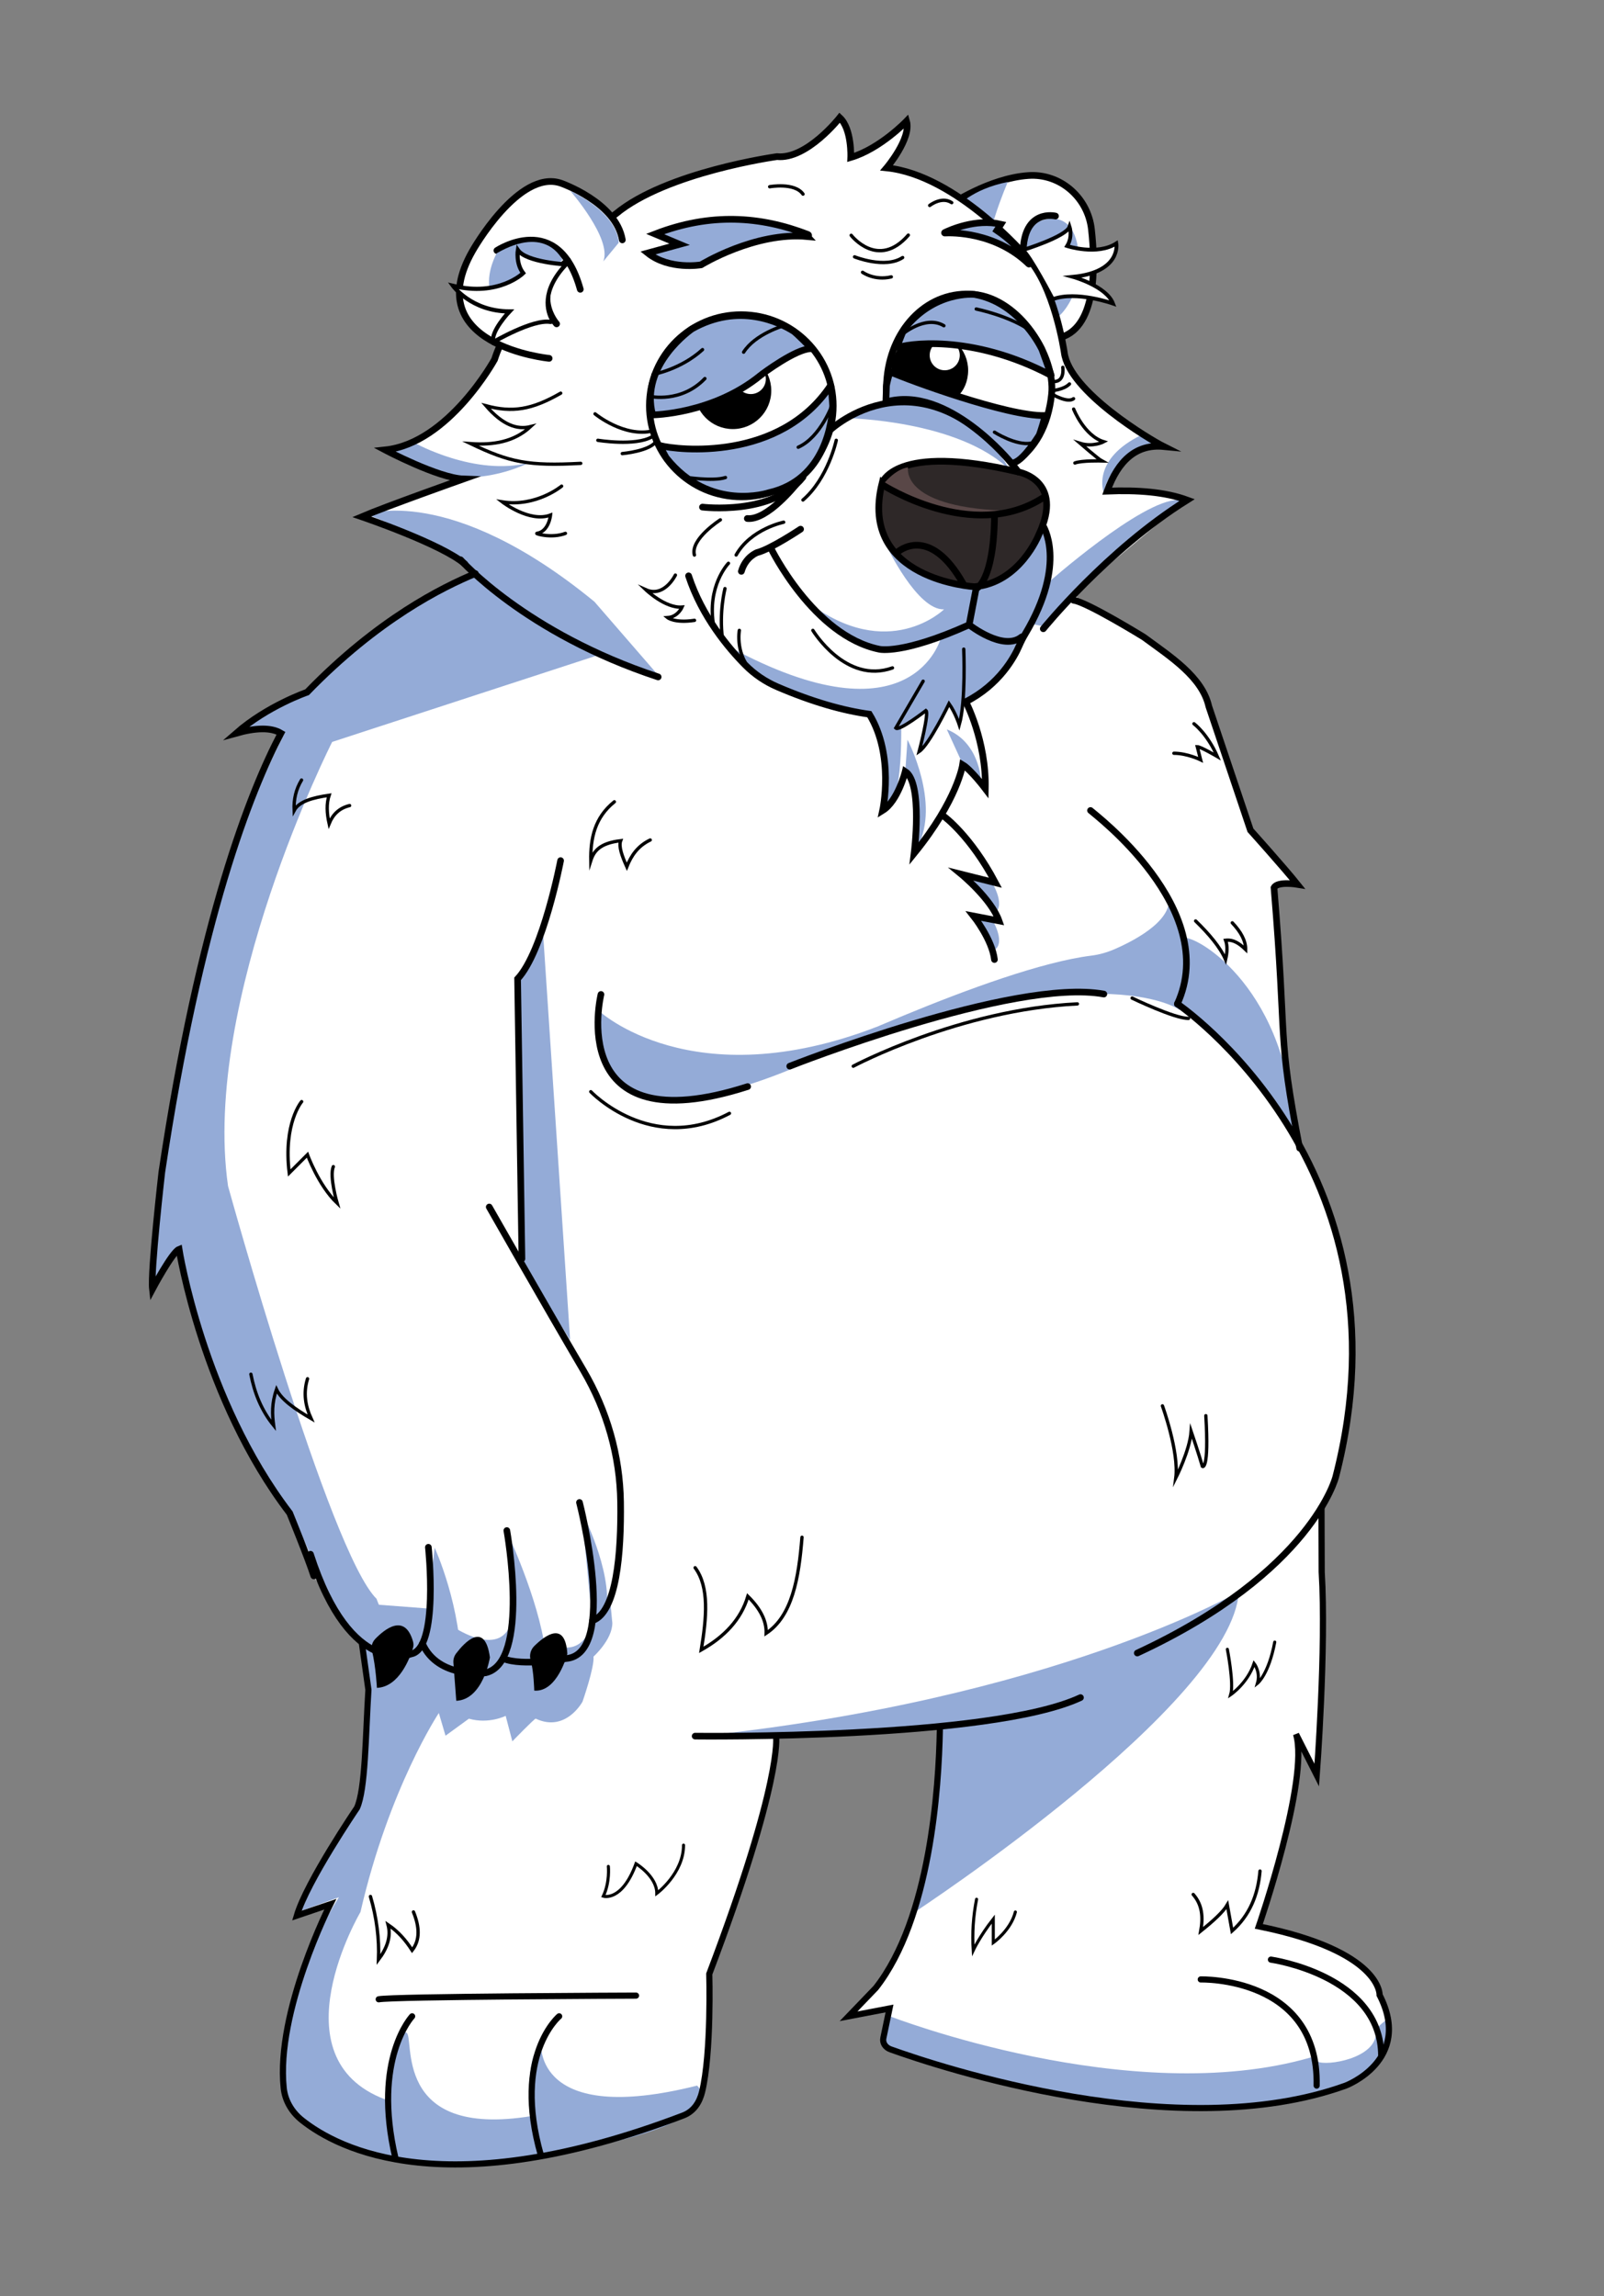 <?xml version="1.0" encoding="UTF-8"?>
<svg id="_8" data-name="8" xmlns="http://www.w3.org/2000/svg" viewBox="0 0 480 687">
  <rect x="0" y="0" width="480" height="687" fill="#808080" stroke="none"/>
  <defs>
    <style>
      .cls-1, .cls-2, .cls-3 {
        fill: #94abd7;
      }

      .cls-4, .cls-5, .cls-6, .cls-7 {
        fill: #fff;
      }

      .cls-8, .cls-9, .cls-10, .cls-11, .cls-12, .cls-2, .cls-3, .cls-13, .cls-5, .cls-6, .cls-14, .cls-7 {
        stroke: #000;
        stroke-linecap: round;
        stroke-miterlimit: 10;
      }

      .cls-8, .cls-9, .cls-10, .cls-11, .cls-12, .cls-13 {
        fill: none;
      }

      .cls-9 {
        stroke-width: .99px;
      }

      .cls-15 {
        fill: #594747;
      }

      .cls-10, .cls-3, .cls-6, .cls-14 {
        stroke-width: 2px;
      }

      .cls-11 {
        stroke-width: 1.84px;
      }

      .cls-12 {
        stroke-width: .92px;
      }

      .cls-13 {
        stroke-width: 1.98px;
      }

      .cls-5 {
        stroke-width: 1.25px;
      }

      .cls-14 {
        fill: #2e2828;
      }

      .cls-7 {
        stroke-width: 1.14px;
      }
    </style>
  </defs>
  <path class="cls-6" d="m284.09,61.44s11.78-8.09,23.63-8.92c9.57-.67,17.84,6.59,18.9,16.12,1.27,11.32,1.56,30.27-10.22,32.56"/>
  <path class="cls-1" d="m301.59,54.44s-7.99,18.22-6.28,26.47c0,0-10.36-20.44-9.03-19.33.46.39,4.01-4.84,15.31-7.14Z"/>
  <path class="cls-1" d="m311.38,66.12s13.79-6.24,11.24,18.63c0,0-3.99,12.42-9.96,11.17-1.22-.25-7.54-19.06-7.54-19.06,0,0,3.34-12.43,6.26-10.74Z"/>
  <path class="cls-4" d="m355.04,149.61c-6.61-2.42-14.84-3.03-23.94-2.66,3.35-9.24,8.78-14.13,16.94-13.34-4-2-28.33-16.42-29.77-28.18,0,0-2.93-20.41-11.52-28.86,0,0-20.74-24.2-41.63-26.34,0,0,7.43-8.79,5.95-13.97,0,0-7.88,8.24-16.69,10.85,0,0,.37-8.51-3.3-11.9,0,0-9.83,12.56-18.79,11.65,0,0-33.09,4.57-48.22,17.14,0,0-28.75,20.21-36.29,43.57,0,0-13.74,25.05-32.74,27.05,0,0,15.92,8.42,23.43,8.69,0,0-23.43,8.31-30.43,11.31,0,0,23.91,8.13,30.84,14.11l3.16,2.89c-9.84,4.08-29.17,13.62-50.36,35.51,0,0-11.79,4.03-21.21,12.26,5.85-1.63,10.44-1.78,13.4,0-9.08,17.21-24.28,55.33-35.66,131.37,0,0-3.39,29.75-2.81,34.96,0,0,5.91-11.09,7.98-11.91,0,0,7.05,44.85,33.1,78.93,0,0,5.61,13.74,7.21,18.79l14.36,19.84,2,14.26c-.87,14-.89,29.76-3.42,35.34,0,0-15,22.05-18,32.23l10-3.39s-16.32,32.06-13.93,54.99c.38,3.65,2.29,7.07,5.43,9.59,10.97,8.76,43.51,25.52,114.08-1.37,3.32-1.26,4.96-4.09,5.69-7.09,2.85-11.72,2.15-35.28,2.15-35.28,22-58,20-71,20-71l49.08-3.09.25,4.83c-.33,17.25-3.12,52.54-19.49,73.44l-8.17,8.5,12.26-2.34-1.85,8.87c-.29,1.41.59,2.79,2.14,3.35,14.53,5.22,86.01,29.01,136.23,10.85,0,0,20.14-7.58,10.14-27.09,0,0,.69-13.1-36.15-20.55,0,0,15.15-43.92,11.15-57.49l6.19,12.23s2.87-38.05,1.48-60.77l-.06-19.31,4.3-9.19c10.73-41.65,2.39-74.33-10.1-97.74l-.72-.56c-6.82-35.17-3.67-29.93-7.67-77.93,1-2,7-1,7-1-4-5-14.05-16.19-14.05-16.19l-12.46-37.06c-2-8.83-11.49-14.86-19.49-20.75,0,0-15.34-10.15-19.17-10.58l-1.15-2.7"/>
  <path class="cls-1" d="m179.1,302.35s27.88,26.33,83.51,4.8c0,0-45.24,26.94-70.3,20.7,0,0-16.36-5.76-13.21-25.5Z"/>
  <path class="cls-1" d="m313.22,174.71s28.44-25.25,39.33-25.11c.7,0,1.93.5,1.93.5,0,0-33.24,25.26-41.74,37.39l-4.23-.84,4.7-11.93Z"/>
  <path class="cls-1" d="m330.29,147.37s-3.89-9.95,11.54-17.35l5.42,3.06s-14.92,3.05-16.96,14.29Z"/>
  <path class="cls-1" d="m109.66,153.93s24.86-9.47,68.23,26.11l18.53,21.37s-36.99-11.56-57.58-32.68c0,0-18.78-11.48-29.18-14.8Z"/>
  <path class="cls-1" d="m177.25,485.61c-3.28,10.64-11.33,9.27-24-1-2.81,11.4-16,4.65-24.84-3.31l-22.16-1.69,4.45,23.17-3.45,37.12-18.06,32.18,12.23-4.41c-18.91,29.7-16.01,60.47-16.01,60.47,10.93,23.5,64.07,18.78,64.07,18.78,74.15-9.81,59.13-22.9,59.13-22.9-48.72,12.25-46.69-12.51-46.69-12.51-5.41,4.82-2.83,21.62-2.83,21.62-42.24,6.93-34.76-23.9-37.51-24.98s-6.33,20-6.33,20c-33.07-12.47-7.38-56.06-7.38-56.06,8.55-37.15,23.45-59.55,23.45-59.55l2,6.79,7-5.09c6,1.7,11-.85,11-.85l2,7.63s6.7-6.93,7-6.79c9,4.24,14-5.09,14-5.09,0,0,3.64-10.41,3.28-13.47,0,0,5.64-5.06,5.64-10.06l-.69-7.13-5.31,7.13"/>
  <path class="cls-1" d="m124.25,132.61s18,10,34.03,5.85c0,0-23.03,12.15-42.03-3.85l8-2Z"/>
  <path class="cls-1" d="m253.38,125.11s33.57.56,48.78,15.51c0,0-15.34-30.49-49.5-15.85"/>
  <path class="cls-1" d="m265.3,163.31s9.19,19.35,17.21,19.01c0,0-16.68,16.33-40.97-2.3,0,0,15.66,23.11,40.04,10.81,0,0-8.37,32.59-63.59,2.56,0,0,31.53,35.65,74.52,14.54,0,0,16.47-8.27,21.73-40.76,0,0-.02-10.34-4.92-11.63l-44.02,7.77Z"/>
  <path class="cls-1" d="m236.33,319.01s61-29.46,90.27-33.08c2.39-.3,4.71-.97,6.91-1.92,6.72-2.92,18.88-9.41,15.89-17.18,0,0,11.25,16.51,3.58,35.33,0,0-24.66-18.46-116.66,16.86Z"/>
  <path class="cls-1" d="m273.76,572.08s94.8-62.11,96.98-95.84c0,0-55.49,32.35-162.49,43.37l73-3s2.94,8.99-7.49,55.47Z"/>
  <path class="cls-1" d="m296.65,274.68s4.29,6.72,1.25,9.35l-6.58-9.67,5.34.32Z"/>
  <path class="cls-1" d="m296.65,263.68s4.29,6.72,1.25,9.35l-6.58-9.67,5.34.32Z"/>
  <path class="cls-1" d="m180.25,195.61l-80.85,26.38s-39.13,77.19-31.16,132.88c0,0,30.29,109.51,44.44,123.5,0,0,5.1,14.25,10.08,14.65,0,0-8.84,7.76-22.3-10.84l-13.06-29.39s-22.96-20.54-33.28-79.43l-7.84,10.2s2.04-92.85,38.9-164.13c.95-1.83-12.93,0-11.94-1.81,1.1-1.99,16-9,18.22-9.54,1.12-.27.63-2.69,2.7-3.51,15.37-16.48,22.26-20.5,47.08-32.96l39,24Z"/>
  <path class="cls-1" d="m387.25,339.61c-1.34-43.34-28.77-59.63-33-59l-.92,20.74c12.67,8.46,23.88,21.51,33.92,38.26Z"/>
  <path class="cls-1" d="m266.33,603.29s71.96,27.97,125.98,12.29l2.02,1.28c2.66,1.34,17.44-.89,17.46-8.72,0-2.25,3.29-3.2,3.54-4.85,0,0,11,22.05-42.2,26.88,0,0-52.65,2.91-100.72-14.96l-8.51-3.3,2.44-8.63Z"/>
  <polygon class="cls-1" points="162.42 277.81 170.61 400.94 156.08 378.07 154.89 292.87 162.42 277.81"/>
  <path class="cls-1" d="m130.08,463.1s8.23,17.9,7.91,37.3c0,0-11.47-4.13-11-10l3.08-27.31Z"/>
  <path class="cls-1" d="m152.41,459.95s10.16,21.87,11.07,37.02l-11.15.03s3.02-25.02.08-37.05Z"/>
  <path class="cls-1" d="m174.09,452.36s9.08,17.16,7.41,29.73l-4.23,3.69-3.17-33.41Z"/>
  <path class="cls-10" d="m312.21,188.13s19.04-23.52,43.04-38.52c-6.61-2.42-14.84-3.03-23.94-2.66,3.35-9.24,8.78-14.13,16.94-13.34-4-2-28.33-16.42-29.77-28.18,0,0-2.93-20.41-11.52-28.86,0,0-20.74-24.2-41.63-26.34,0,0,7.43-8.79,5.95-13.97,0,0-7.88,8.24-16.69,10.85,0,0,.37-8.51-3.3-11.9,0,0-9.83,12.56-18.79,11.65,0,0-33.09,4.57-48.22,17.14,0,0-28.75,20.21-36.29,43.57,0,0-13.74,25.05-32.74,27.05,0,0,15.92,8.42,23.43,8.69,0,0-23.43,8.31-30.43,11.31,0,0,23.91,8.13,30.84,14.11"/>
  <path class="cls-13" d="m388.92,343.54c-6.82-35.17-3.67-29.93-7.67-77.93,1-2,7-1,7-1-4-5-14.05-16.19-14.05-16.19l-12.46-37.06c-2-8.83-11.49-14.86-19.49-20.75,0,0-17.17-10.58-21-11"/>
  <path class="cls-11" d="m281.25,517.61c-.33,17.25-2.79,56.29-19.15,77.18l-8.17,8.5,12.26-2.34-1.85,8.87c-.29,1.41.59,2.79,2.14,3.35,14.53,5.22,86.01,29.01,136.23,10.85,0,0,20.14-7.58,10.14-27.09,0,0,.69-13.1-36.15-20.55,0,0,15.15-43.92,11.15-57.49l6.19,12.23s2.87-38.05,1.48-60.77l-.06-19.31"/>
  <path class="cls-13" d="m93.9,471.52c-1.6-5.05-7.21-18.79-7.21-18.79-26.05-34.08-33.1-78.93-33.1-78.93-2.07.82-7.98,11.91-7.98,11.91-.59-5.21,2.81-34.96,2.81-34.96,11.38-76.04,26.58-114.17,35.66-131.37-2.95-1.78-7.55-1.63-13.4,0,9.43-8.23,21.21-12.26,21.21-12.26,21.19-21.89,40.52-31.43,50.36-35.51"/>
  <path class="cls-6" d="m164.33,107.22s-39.16-3.82-22.93-32.16c0,0,13.83-24.56,26.46-20.25,0,0,16.5,5.71,18.37,16.96"/>
  <path class="cls-10" d="m265.71,120.12c-.6-2.51-.54-4.55-.26-7.31,1.53-14.97,12.56-26.11,26.16-24.71s24.23,18.57,23.09,29.76c-.97,9.49-5.1,16.9-11.46,20.7"/>
  <path d="m289.66,112.02c-.65,6.32-5.69,9.97-12.01,9.32-6.32-.65-11.51-5.35-10.87-11.67s6.29-10.92,12.61-10.27,10.92,6.29,10.27,12.61Z"/>
  <path class="cls-14" d="m263.97,144.59s3.5-12.22,40.79-3.37c0,0,13.83,2.42,6.12,18.72,0,0-5.7,14.49-19.29,15.61,0,0-34.85-2.04-27.63-30.97Z"/>
  <ellipse class="cls-6" cx="221.85" cy="121.41" rx="27.25" ry="27.5" transform="translate(78.45 329.73) rotate(-84.15)"/>
  <circle cx="219.3" cy="116.88" r="11.5"/>
  <circle class="cls-4" cx="224.68" cy="113.41" r="4.5"/>
  <circle class="cls-4" cx="282.71" cy="106.29" r="4.5"/>
  <path class="cls-3" d="m195.29,124.14s17.98-.17,32.28-11.81c.96-.78,10.54-7.87,15-8,.59-.02-4.56-4.9-5.06-5.21-4.32-2.73-16.38-8.64-30.4-.74,0,0-15.81,10.76-11.81,25.76Z"/>
  <path class="cls-10" d="m292.14,176.11s5.21-1.99,5.47-21.56"/>
  <path class="cls-10" d="m268.63,165.16s9.42-8.58,19.63,9.55"/>
  <path class="cls-15" d="m271.73,139.84s-2.46,11.55,27.83,12.9c0,0-16.53,4.34-35.4-7.65,0,0,3.49-4.67,7.58-5.26Z"/>
  <path class="cls-3" d="m241.62,70.77c-15.7-1.47-31.83,8.47-31.83,8.47,0,0-9.46,1.64-15.95-3.53l9.54-2.61-7.33-3.08c16.52-6.41,31.56-5.36,45.72.14.38.15.25.64-.16.6Z"/>
  <path class="cls-3" d="m307.88,79c-9.98-9.64-23-9.39-25.17-9.28-.06,0-.07-.1-.01-.13,1.59-.78,9.28-4.24,16.81-2.5l-1.18,1.86c3.76,2.55,6.94,5.56,9.65,9.93.05.08-.04.18-.1.12Z"/>
  <path class="cls-10" d="m248.35,128.72s27.15-25.68,56.41,12.5"/>
  <path class="cls-10" d="m292.19,175.63l-2.17,11.32s10.23,8.08,15.71,3.62"/>
  <path class="cls-10" d="m230.69,164.02s12.75,26.2,32.44,30.23c0,0,6.86,1.71,26.88-7.3"/>
  <path class="cls-10" d="m148.7,74.96s18.34-12.19,24.95,11.6"/>
  <path class="cls-10" d="m166.56,96.9s-8.34-9.21,3.33-18.91"/>
  <path d="m112.23,490.44c2.79-2.91,8.9-7.95,11.37.72.17.61.18,1.26,0,1.88-.87,2.89-4.09,11.7-10.81,11.98,0,0-.29-6.19-1.47-11.12-.3-1.24.04-2.53.92-3.46Z"/>
  <path d="m136.53,494.68c2.4-3.14,8.57-9.91,10.08,1.24,0,0-2.02,12.63-10.07,12.97l-.86-11.38c-.08-1.02.23-2.02.85-2.83Z"/>
  <path d="m159.9,492.49c3.29-3.24,9.24-7.62,9.88,2.34,0,0-2.94,11.57-9.91,11.01,0,0-.13-5.89-1.07-9.09-.45-1.51-.03-3.15,1.1-4.26Z"/>
  <path class="cls-13" d="m128.19,462.95s3.25,30.52-5.23,31.93c0,0-18,7.53-30.05-29.85"/>
  <path class="cls-13" d="m126.42,491.78c4.7,10.65,18.92,8.73,18.92,8.73,13.39-3.1,6.33-42.56,6.33-42.56"/>
  <path class="cls-13" d="m173.41,449.54s11.76,45.49-4.07,46.71c0,0-13.02,2.44-18.74,0"/>
  <path class="cls-13" d="m236.33,319.01s67-26.49,94-21.58"/>
  <path class="cls-13" d="m167.76,257.5s-5.19,27.14-12.87,35.38l1.3,83.75"/>
  <path class="cls-13" d="m146.4,361.14s16.67,29.29,28.21,48.94c7.04,11.99,10.91,25.53,11.1,39.35.21,15.31-1.18,32.97-8.42,35.48"/>
  <path class="cls-13" d="m352.33,300.37s71.41,48.28,47.41,141.47c0,0-7,28.45-59.41,52.76"/>
  <path class="cls-13" d="m208.02,519.46s88.31,1.07,115.32-11.53"/>
  <path class="cls-11" d="m113.33,598.2c4-.85,77-1.1,77-1.1"/>
  <path class="cls-11" d="m123.33,603.29s-12,12.72-5,42.41"/>
  <path class="cls-11" d="m167.33,603.29s-14,11.66-5.5,41.46"/>
  <path class="cls-11" d="m359.33,592.26s35.36-.96,34.68,31.76"/>
  <path class="cls-11" d="m380.33,586.33s33,4.66,33,28.84"/>
  <path class="cls-10" d="m315.86,64.65s-9.59-2.36-9.68,11.03"/>
  <path class="cls-10" d="m264.15,145.1s26.87,17.34,47.85,3.9"/>
  <path class="cls-1" d="m170.64,57.1s12.6,14.36,9.9,21.12l4.59-5.56s.57-8.18-14.49-15.56Z"/>
  <path class="cls-1" d="m148.62,75.8s-11.44,20.09,16.78,20.97c0,0-6.56-8.21,2.86-19.06,0,0-4.68-10.59-19.64-1.92Z"/>
  <path class="cls-10" d="m137.83,167.49s19.25,21.92,59.12,35.05"/>
  <path class="cls-13" d="m326.33,242.5c1,.98,39,29.43,26,57.88"/>
  <path class="cls-10" d="m210.22,151.73s20.93,2.59,30.07-8.98"/>
  <path class="cls-8" d="m168.06,145.46s-7.59,6.3-17.74,4.71c0,0,8.14,6.32,14.42,3.94,0,0-.46,4.93-4.09,5.48-.5.08,4.37,1.58,8.55,0"/>
  <path class="cls-8" d="m321.29,122.4s3.1,7.95,9,9.77c0,0-3.14,1.69-7.03.49,0,0,5.44,4.71,6.45,5.25,0,0-5.96-.17-8.05.62"/>
  <path class="cls-9" d="m90.27,329.61s-5.53,6.44-3.72,21.35l5.46-5.47s3.28,9.12,8.87,14.49c0,0-2.36-8.06-1.13-10.92"/>
  <path class="cls-9" d="m347.86,420.64s5,13.73,4,21.58c0,0,4.19-8.29,4.59-13.95,0,0,2.41,7.09,3.37,10.49,0,0,2.03,1.5,1.03-15.18"/>
  <path class="cls-10" d="m238.15,145.03s-8.54,10.73-14.51,10.11"/>
  <path class="cls-12" d="m182.05,558.44s.5,4.67-1.5,8.91c0,0,5.56,1.79,9.78-9.71,0,0,6.22,3.77,6.22,8.86,0,0,8-5.94,8-14.42"/>
  <path class="cls-8" d="m202.11,172.07s-3.32,6.85-8.83,4.39c0,0,5.82,5.59,10.84,5.18,0,0-1.26,2.96-4.34,3.15,0,0,2.06,1.72,8.05.82"/>
  <path class="cls-9" d="m357.29,216.55s4,2.94,7,9.81c0,0-5-2.94-6-2.94l1,3.92s-4-1.96-8-1.96"/>
  <path class="cls-12" d="m367.29,493.48s2,10.18,1,13.57c0,0,5-3.39,7-9.33,0,0,2,2.54,1,5.94,0,0,3.36-2.63,5.18-12.34"/>
  <path class="cls-8" d="m254.72,70.41s8.03,10.38,17.1-.06"/>
  <path class="cls-8" d="m234.51,156.25s-9.85,2-14.22,9.81"/>
  <path class="cls-8" d="m255.73,76.85s9.1,3.68,14.39.21"/>
  <path class="cls-8" d="m318.05,109.91s.75,4.88-3.38,4.18"/>
  <path class="cls-13" d="m179.84,297.54s-11.1,45.23,43.9,27.57"/>
  <path class="cls-9" d="m255.34,319.01s31.74-16.89,67.07-18.64"/>
  <path class="cls-12" d="m292.24,568.27c-1,5.09-1.33,10.18-1,15.27,0,0,2-4.24,6-9.33v7.03s5.21-3.66,6.61-9.16"/>
  <path class="cls-9" d="m75.08,411.17c1.09,5.66,3.18,10.85,6.8,15.31-.42-3.22-.6-6.56.86-10.76,1.43,3.01,5.46,5.88,10.34,8.7-1.68-3.7-2.38-7.6-1.05-11.89"/>
  <path class="cls-9" d="m90.24,233.39c-1.68,2.76-2.38,5.8-2.22,9.11,1.46-2.73,5.61-3.85,10.47-4.55-.83,2.48-.7,5.36,0,8.48,1.11-2.7,2.99-4.65,6.13-5.4"/>
  <path class="cls-3" d="m197.57,133.33c5.16,1.34,35.81,4.88,51-18,.16-.23.62,5.79.61,6.07-.18,4.35-1.97,22.11-19.07,26.02,0,0-17.66,5.94-30.7-10.39-.17-.21-2.1-3.76-1.84-3.7Z"/>
  <path class="cls-3" d="m266.57,111.33c5.16,2.33,35.08,13.31,46,13,.4-.01-1.41,5.59-1.62,5.93-1.48,2.33-5.81,8.73-8.36,8.23,0,0-19.09-23.53-37.49-18.21l.17-4.83c.02-.43.91-4.3,1.3-4.12Z"/>
  <path class="cls-11" d="m232.25,519.61s2,13-20,71c0,0,.69,23.57-2.15,35.28-.73,3-2.37,5.83-5.69,7.09-70.57,26.89-103.11,10.13-114.08,1.37-3.14-2.51-5.05-5.94-5.43-9.59-2.39-22.93,13.93-54.99,13.93-54.99l-10,3.39c3-10.18,18-32.23,18-32.23,2.53-5.57,2.55-21.33,3.42-35.34l-2-14.26"/>
  <path class="cls-8" d="m314.78,116.88s3.55-.24,5.26-2"/>
  <path class="cls-8" d="m250.25,131.74s-2.42,11.36-9.96,17.86"/>
  <path class="cls-9" d="m357.79,275.55c4.01,3.91,7.33,7.79,8.97,11.56.49-2.12.62-4.1,0-5.78,2.39-.28,4.25,1.08,6,2.78.04-2.61-1.42-5.28-4-8"/>
  <path class="cls-8" d="m221.25,188.61s-1.37,7.59,4.31,12.79"/>
  <path class="cls-8" d="m217.99,168.54s-6.59,6.78-4.39,18.94"/>
  <path class="cls-8" d="m195.43,112.03s8.23-1.45,14.8-7.42"/>
  <path class="cls-8" d="m204.79,142.75s8.62,1.36,12.31.13"/>
  <path class="cls-8" d="m258.12,81.47s3.53,2.58,8.6,1.37"/>
  <path class="cls-8" d="m230.33,55.87s7.47-1.35,9.97,2.21"/>
  <path class="cls-8" d="m278.21,61.48s3.59-2.84,6.59-.84"/>
  <path class="cls-8" d="m216.95,176.11s-1.82,7.04-.74,15.04"/>
  <path class="cls-8" d="m208.02,469.07c4.28,5.76,3.41,14.94,1.84,24.58,6.91-3.89,11.85-9.04,13.94-16.01,3.78,3.72,5.6,7.4,5.48,11.04,7.77-5.15,9.75-16.41,10.72-28.72"/>
  <path class="cls-8" d="m110.86,567.44c1.85,6.29,2.65,12.59,2.41,18.88,2.52-3.35,3.81-6.79,2.87-10.42,3.1,2.09,5.33,4.74,7.19,7.63,2.43-3.09,2.2-7.03.4-11.46"/>
  <path class="cls-13" d="m282.57,244.33s7.89,5.77,15.31,19.79l-10.2-2.55s8.97,7.37,11.29,13.97l-7.64-1.47s5.56,7,6.26,13.03"/>
  <path class="cls-9" d="m176.79,326.64s18,18.95,41.5,6.48"/>
  <path class="cls-9" d="m338.79,298.64s12.75,6.15,16.87,6.07"/>
  <path class="cls-9" d="m167.79,117.64c-8.72,5.01-14.51,5.87-22.35,3.77,4.94,5.74,9.32,7.26,13.35,6.23-4.93,4.57-11.17,5.58-17.95,5.1,11.7,5.61,17.33,6.74,32.95,5.9"/>
  <path class="cls-3" d="m268.29,104.14c2.57-1.22,22.25-4.53,46.28,8.19.09.05-2.76-7.78-2.81-7.87-1.01-2.04-7.5-14.14-20.15-16.36,0,0,0,0,0,0-.12-.01-12.11-1.18-21.12,10.49-.07.09-2.29,5.6-2.19,5.56Z"/>
  <path class="cls-8" d="m292.14,92.46s10.1,2.04,16.38,6.61"/>
  <path class="cls-8" d="m178.07,123.83s8.71,7.18,17.35,5.09"/>
  <path class="cls-8" d="m178.91,131.74s11.18,1.85,16.17-1.03"/>
  <path class="cls-8" d="m186.22,135.72s8.54-.75,10.19-3.81"/>
  <path class="cls-8" d="m314.7,117.86s4.74,2.89,6.56,1.43"/>
  <path class="cls-8" d="m194.49,118.61s9.33,2.1,16.45-5.34"/>
  <path class="cls-8" d="m249.15,120.8s-3.48,9.99-10.28,13.01"/>
  <path class="cls-8" d="m234.51,97.46s-8.52,2.46-11.98,7.91"/>
  <path class="cls-8" d="m297.6,129.31s6.35,4.08,10.91,3.3"/>
  <path class="cls-8" d="m269.82,100.2s7.03-6.11,12.64-2.74"/>
  <path class="cls-7" d="m306.07,74.83s13-4,14-7c0,0,1,3-.73,5.78,0,0,8.98,2.95,14.73-.78,0,0,1.54,8.57-13,10,0,0,10,2.76,12,8,0,0-11-3.93-18-1.31,0,0-6.97-13.36-9-14.69Z"/>
  <path class="cls-5" d="m169.38,79.11s-11.86-.61-14.41-4.28c0,0-.64,4,1.59,6.89,0,0-7.26,7.17-20.99,3.81,0,0,5.49,7.65,16.9,7.65,0,0-5.77,6.08-4.83,9.16,0,0,11.76-6.9,17.04-6.02.39.06.69-.32.5-.66-1.33-2.38-3.37-8.52,4.2-16.54Z"/>
  <path class="cls-8" d="m243.25,188.61s9.82,16.23,23.82,11.23"/>
  <path class="cls-10" d="m239.57,158.33s-9,6-13,7c0,0-3.44,1.23-4.72,5.62"/>
  <path class="cls-9" d="m183.85,239.9c-5.86,4.7-7.17,10.91-7.05,17.59.88-2.76,2.61-5.21,8.94-5.95-.65,1.7.39,4.59,1.84,7.79,1.31-3.28,3.23-6.2,7-8"/>
  <path class="cls-9" d="m357.07,566.83c2.76,3.12,2.98,6.9,2.26,10.93,3.7-2.96,6.7-5.68,7.95-7.83l1.41,7.83c5.26-4.66,7.77-10.79,8.37-17.93"/>
  <path class="cls-1" d="m269.57,211.33s1,22.49-2.5,28.24l-2.76,2.12s3.33-20.08-3.2-27.22l8.47-3.14Z"/>
  <path class="cls-1" d="m271.57,221.33s10,19,3,32c0,0,.68-20-3.66-22.5l.66-9.5Z"/>
  <path class="cls-1" d="m283.33,218.23l4.17,9.11,6.06,6s-.47-11.21-10.24-15.11Z"/>
  <path class="cls-10" d="m312.04,157.16s7.53,11.11-5.25,32.53c-.67,1.12-1.26,2.29-1.78,3.49-1.49,3.45-5.93,11.67-16,16.79,0,0,6.16,11.64,5.85,26,0,0-4.28-5.66-6.79-7.15,0,0-1.51,10.51-14.51,26.51,0,0,2.68-21-2.66-24.5,0,0-2.17,8.82-6.76,11.66,0,0,3.6-16.43-3.99-28.8-7.83-1.09-16.94-3.63-27.53-8.18-3.58-1.54-6.84-3.74-9.58-6.51-5.09-5.13-13.01-14.57-16.98-26.7"/>
  <path class="cls-2" d="m288.4,194.23s.67,15.61-1.33,22.61c0,0-1.15-3.57-3.07-6.29,0,0-5.93,12.29-8.93,14.29,0,0,3.03-11.49,2.02-12.24,0,0-8.02,6.24-9.02,5.24,0,0,7-12,8.18-14.02"/>
  <path class="cls-8" d="m215.57,155.54s-9.05,5.76-7.77,10.53"/>
</svg>
